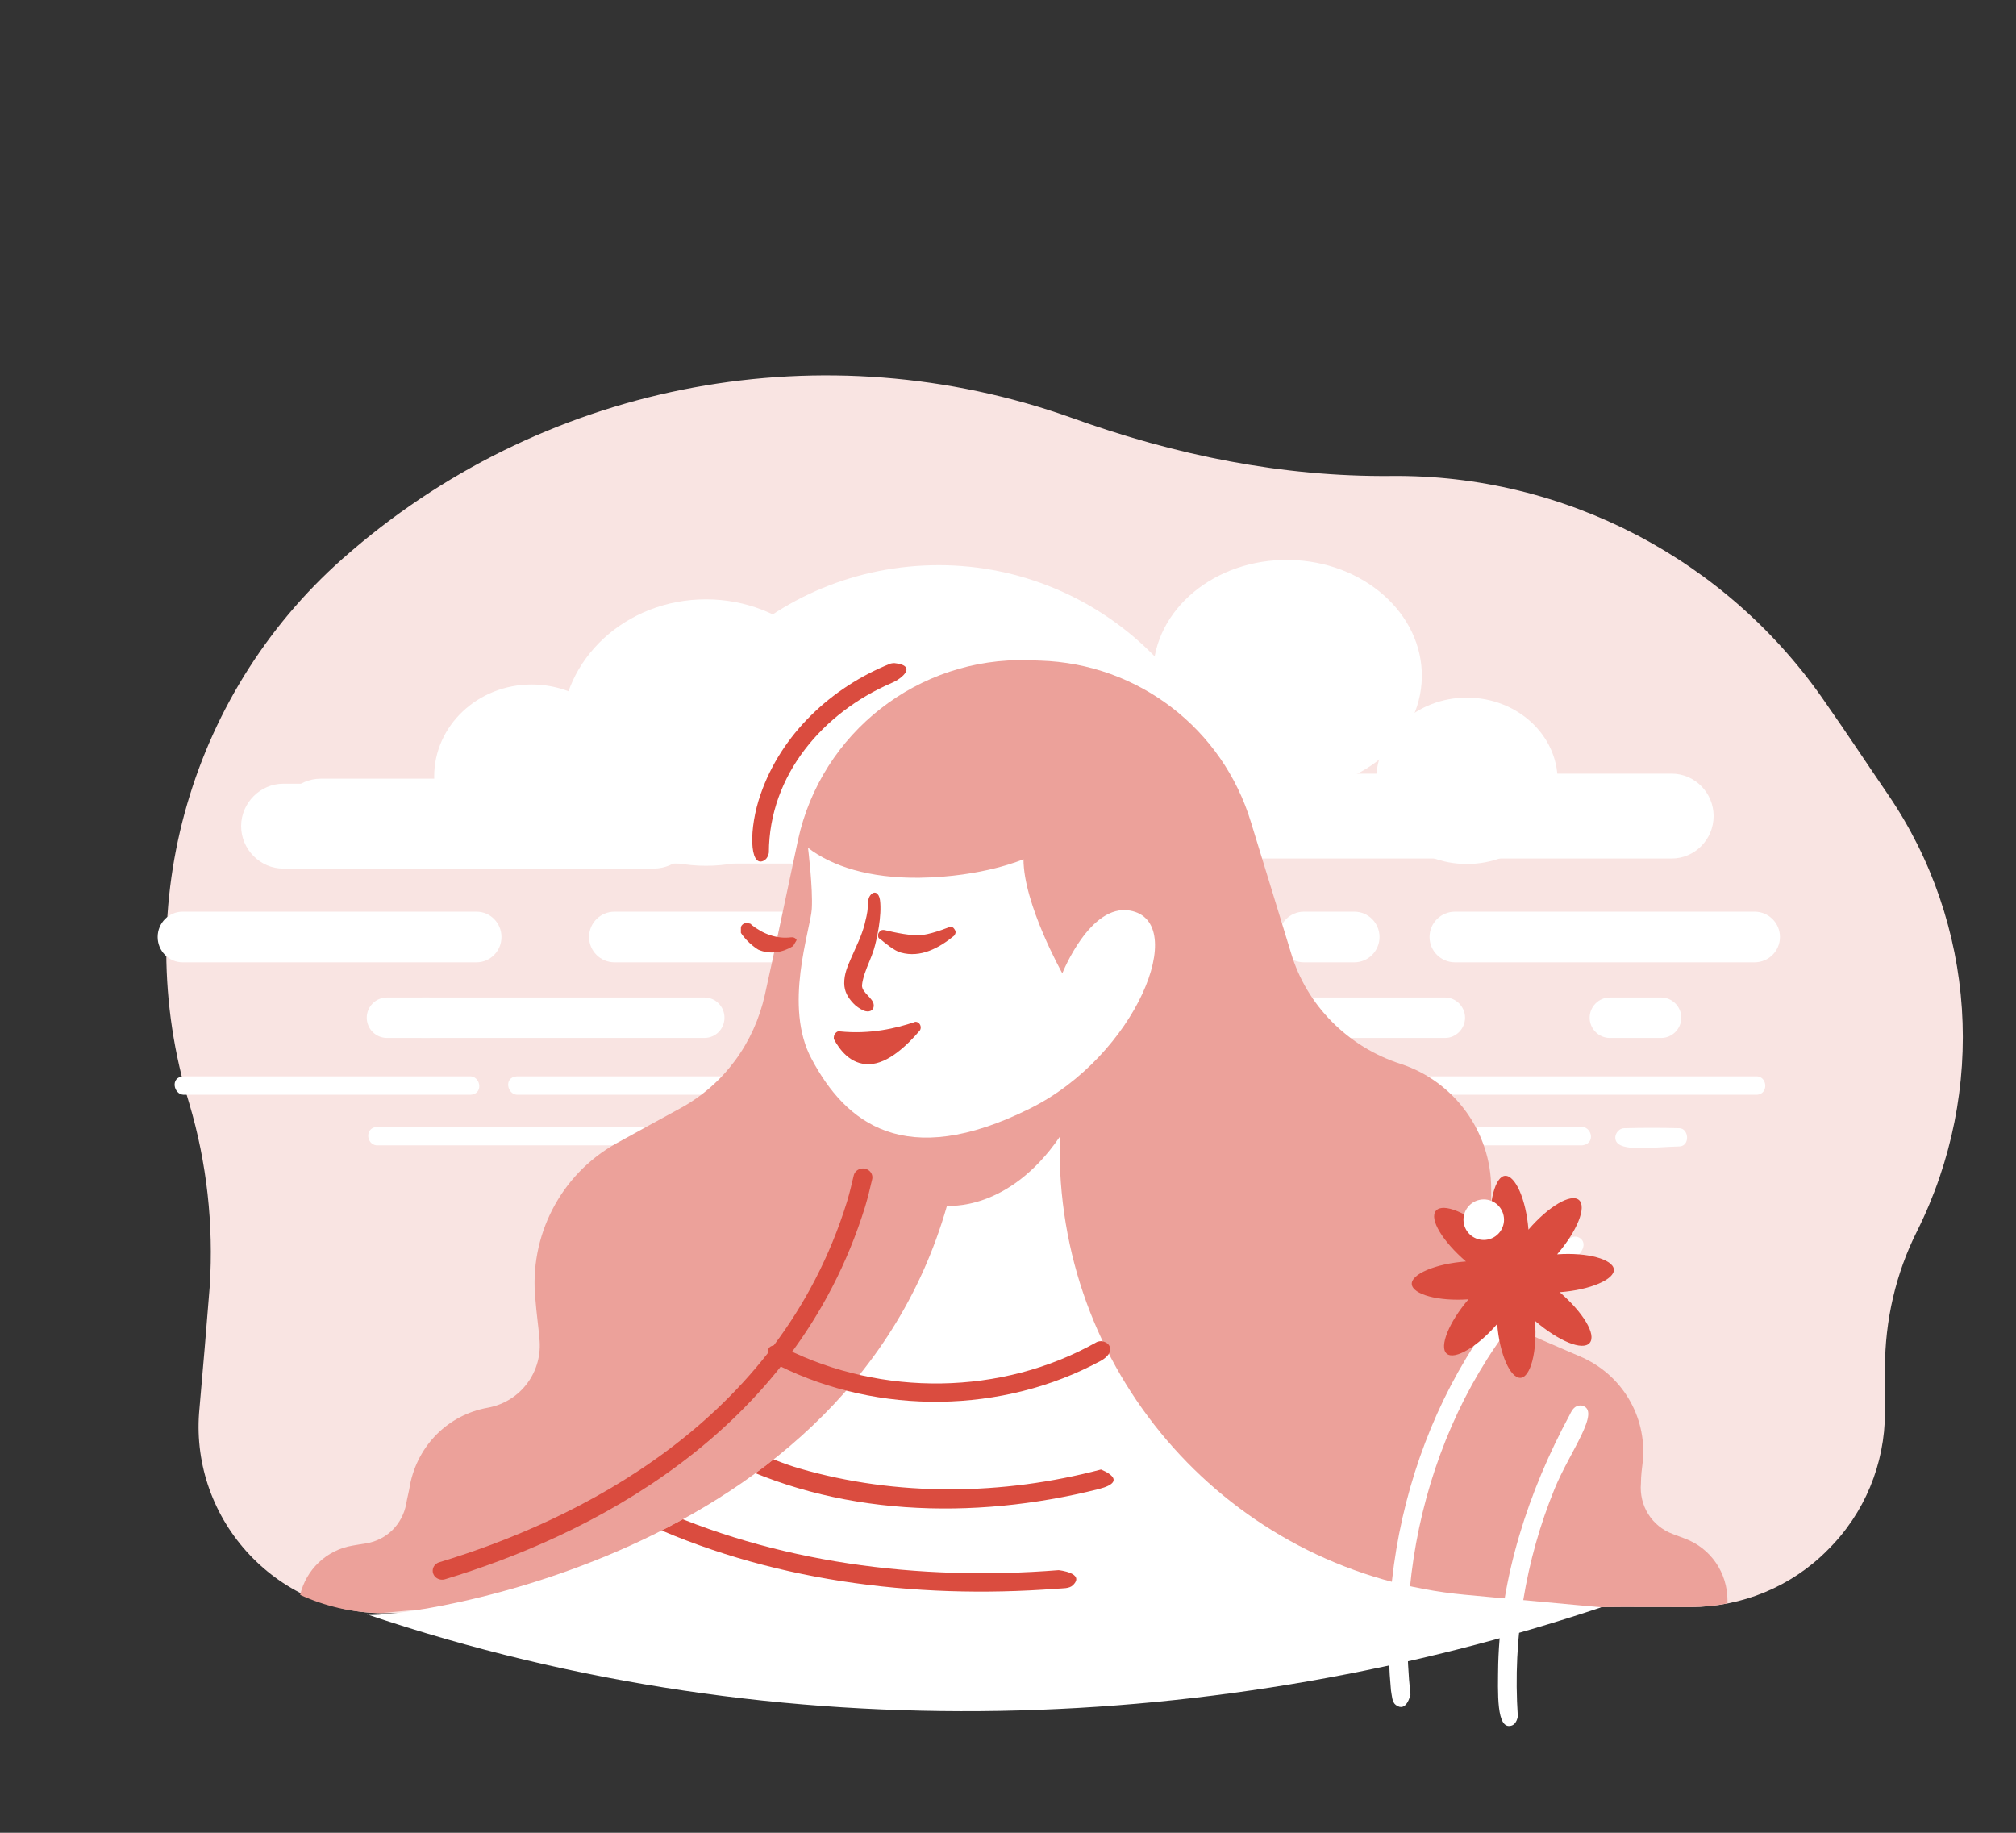 <svg data-svgs-path="theme_todoist/inbox_zero.svg" viewBox="0 0 220 200" xmlns="" fill-rule="evenodd" clip-rule="evenodd" stroke-linecap="round" stroke-linejoin="round" stroke-miterlimit="1.5"><rect x="0" y="0" width="220" height="200" fill="#333333" stroke="none"/><g transform="translate(-2050)"><g id="InboxZero"><path fill="none" d="M1800-100h300v300h-300z" transform="matrix(.733 0 0 .667 730 66.667)"></path><path d="M17729 1379.65h-44c-5.4.09-10.5-2.09-14.2-6.01-3.7-3.92-5.6-9.21-5.2-14.58.4-4.57.8-9.2 1.1-13.07.4-6.32-.3-12.68-2.1-18.74-6.3-20.5.2-42.79 16.5-56.7.1-.09.2-.18.3-.26 20.4-17.43 48.6-22.61 73.9-13.61 10.7 3.87 21.7 6.1 32.9 6 17.8-.19 34.6 8.57 44.7 23.34 2.2 3.14 4.3 6.33 6.4 9.4 9.1 13.32 10.2 30.51 3 44.93-2.2 4.37-3.3 9.2-3.3 14.08v4.56c0 5.31-2.1 10.41-5.9 14.16-3.7 3.75-8.8 5.86-14.1 5.86-4-.01-7-.01-7-.01l-83 .65z" fill="#f9e4e2" transform="translate(-16671.478 -1287.763) scale(1.061)"></path><path d="M18900 1167.23c0-3.99-1.3-7.23-2.9-7.23h-34.2c-1.6 0-2.9 3.24-2.9 7.23 0 4 1.3 7.24 2.9 7.24h34.2c1.6 0 2.9-3.24 2.9-7.24z" fill="#fff" transform="matrix(.938 0 0 .382 -15623.476 -343.635)"></path><path d="M18900 1167.23c0-3.99-1.3-7.23-2.9-7.23h-34.2c-1.6 0-2.9 3.24-2.9 7.23 0 4 1.3 7.24 2.9 7.24h34.2c1.6 0 2.9-3.24 2.9-7.24z" fill="#fff" transform="matrix(.956 0 0 .382 -15915.877 -343.635)"></path><path d="M18900 1167.23c0-3.99-1.3-7.23-2.9-7.23h-34.2c-1.6 0-2.9 3.24-2.9 7.23 0 4 1.3 7.24 2.9 7.24h34.2c1.6 0 2.9-3.24 2.9-7.24z" fill="#fff" transform="matrix(-.956 0 0 .382 20274.403 -343.635)"></path><path d="M18900 1167.23c0-3.99-4.5-7.23-10-7.23h-20c-5.5 0-10 3.24-10 7.23 0 4 4.5 7.24 10 7.24h20c5.5 0 10-3.24 10-7.24z" fill="#fff" transform="matrix(-.275 0 0 .382 7387.045 -343.635)"></path><path d="M18900 1167.23c0-3.99-1.7-7.23-3.7-7.23h-32.6c-2 0-3.7 3.24-3.7 7.23 0 4 1.7 7.24 3.7 7.24h32.6c2 0 3.7-3.24 3.7-7.24z" fill="#fff" transform="matrix(-1.24 0 0 .64 25512.315 -656.877)"></path><path d="M18900 1167.23c0-3.99-1.3-7.23-2.8-7.23h-34.4c-1.5 0-2.8 3.24-2.8 7.23 0 4 1.3 7.24 2.8 7.24h34.4c1.5 0 2.8-3.24 2.8-7.24z" fill="#fff" transform="matrix(1.648 0 0 .64 -29000.906 -657.425)"></path><ellipse cx="15804.9" cy="618.475" rx="10.066" ry="7.745" fill="#fff" transform="matrix(-1.567 0 0 1.877 26893.318 -1080.936)"></ellipse><path d="M15804.9 610.729c5.6 0 10.1 3.471 10.1 7.746h-20.2c0-4.275 4.6-7.746 10.1-7.746z" fill="#fff" transform="matrix(-3.229 0 0 4.127 53186.476 -2458.803)"></path><ellipse cx="15804.9" cy="618.475" rx="10.066" ry="7.745" fill="#fff" transform="matrix(-1.057 0 0 1.296 18813.8 -716.811)"></ellipse><path d="M557.517 1647.1c.945.15 1.164 1.74-.1 1.81H528.5c-.987-.06-1.34-1.74 0-1.82h28.917c.033.01.066.01.1.01z" fill="#fff" fill-rule="nonzero" transform="matrix(1.084 0 0 1.104 1497.112 -1700.933)"></path><path d="M567.467 1647.11c.675.2.699 1.72-.101 1.8H528.5c-.731-.08-.908-1.72 0-1.82h38.866c.034.01.067.01.101.02z" fill="#fff" fill-rule="nonzero" transform="matrix(1.479 0 0 1.104 1402.612 -1700.933)"></path><path d="M567.679 1647.1c6.563.06 7.462 1.73 0 1.8-19.746.07-42.15.56-45.235-.58-1.444-.53 1.501-1.18 5.743-1.22 13.161-.05 26.332-.05 39.492 0z" fill="#fff" fill-rule="nonzero" transform="matrix(.154 0 0 1.104 2145.873 -1695.283)"></path><path d="M557.466 1647.12c.204.29.237 1.65-.049 1.79H528.5c-.236-.11-.281-1.68 0-1.82h28.917l.049.03z" fill="#fff" fill-rule="nonzero" transform="matrix(4.551 0 0 1.104 -314.136 -1695.413)"></path><path d="M557.521 1647.1c.988.15 1.216 1.74-.104 1.81H528.5c-1.03-.06-1.4-1.74 0-1.82h28.917c.035.01.069.01.104.01z" fill="#fff" fill-rule="nonzero" transform="matrix(1.038 0 0 1.104 1557.822 -1700.933)"></path><path d="M18900 1167.23c0-3.99-1.1-7.23-2.5-7.23h-35c-1.4 0-2.5 3.24-2.5 7.23 0 4 1.1 7.24 2.5 7.24h35c1.4 0 2.5-3.24 2.5-7.24z" fill="#fff" transform="matrix(-.879 0 0 .305 18707 -244.949)"></path><path d="M18900 1167.23c0-3.99-4-7.23-8.8-7.23h-22.4c-4.8 0-8.8 3.24-8.8 7.23 0 4 4 7.24 8.8 7.24h22.4c4.8 0 8.8-3.24 8.8-7.24z" fill="#fff" transform="matrix(-.25 0 0 .305 6948.474 -244.949)"></path><path d="M18900 1167.23c0-3.99-4.4-7.23-9.8-7.23h-20.4c-5.4 0-9.8 3.24-9.8 7.23 0 4 4.4 7.24 9.8 7.24h20.4c5.4 0 9.8-3.24 9.8-7.24z" fill="#fff" transform="matrix(-.225 0 0 .305 6342.523 -244.949)"></path><path d="M18900 1167.23c0-3.99-1.2-7.23-2.6-7.23h-34.8c-1.4 0-2.6 3.24-2.6 7.23 0 4 1.2 7.24 2.6 7.24h34.8c1.4 0 2.6-3.24 2.6-7.24z" fill="#fff" transform="matrix(-.837 0 0 .305 17995.698 -244.949)"></path><path d="M18900 1167.23c0-3.99-1.4-7.23-3.1-7.23h-33.8c-1.7 0-3.1 3.24-3.1 7.23 0 4 1.4 7.24 3.1 7.24h33.8c1.7 0 3.1-3.24 3.1-7.24z" fill="#fff" transform="matrix(1.477 0 0 .64 -25678.298 -657.975)"></path><ellipse cx="15804.9" cy="618.475" rx="10.066" ry="7.745" fill="#fff" transform="matrix(-.984 0 0 1.172 17762.098 -639.646)"></ellipse><ellipse cx="15804.9" cy="618.475" rx="10.066" ry="7.745" fill="#fff" transform="matrix(-1.457 -.024 -.026 1.622 25234.314 -550.184)"></ellipse><path d="M17676 1377.76c.6-2.58 2.7-4.62 5.4-5.07.5-.08.9-.16 1.4-.23 2.1-.35 3.7-1.95 4.1-4.03.1-.63.3-1.31.4-2 .8-4.04 3.9-7.19 8-7.92 3.4-.62 5.7-3.75 5.3-7.18-.1-1.23-.3-2.57-.4-3.91-.7-6.56 2.6-12.91 8.3-16.09 2.2-1.21 4.5-2.48 6.6-3.62 4.5-2.45 7.6-6.72 8.7-11.69 1-4.47 2.2-10.28 3.4-15.88 2.4-11.07 12.4-18.86 23.7-18.51.4.01.8.02 1.2.04 10.1.31 18.8 7.01 21.7 16.65 1.4 4.59 2.9 9.42 4.1 13.38 1.6 5.44 5.9 9.72 11.3 11.45 5.5 1.8 9.3 6.99 9.3 12.85v7.88c0 3.29 2 6.27 5 7.57 1.3.56 2.7 1.17 4.1 1.77 4.3 1.81 6.9 6.13 6.5 10.72-.1.81-.2 1.6-.2 2.34-.2 2.29 1.1 4.42 3.3 5.23l1.2.45c2.7 1 4.4 3.54 4.4 6.37v.3c-1.2.25-2.5.38-3.8.38-4-.01-7-.01-7-.01l-4.4.03c-23.2-1.03-84.4-3.15-123.3.6-2.9-.04-5.7-.68-8.3-1.87z" fill="#eca19a" transform="translate(-16671.478 -1287.763) scale(1.061)"></path><path d="M2489.24 2404.58c.97.17.35 1.12-.12 1.46-2.89 2.16-5.18 6.74-5.19 12.43 0 0-.03.46-.23.61-.59.48-.63-2.37-.12-4.88.87-4.38 2.98-7.84 5.49-9.58 0 0 .08-.04.17-.04z" fill="#da4c3f" fill-rule="nonzero" transform="matrix(2.579 0 0 1.488 -4272.15 -3505.654)"></path><g transform="translate(-16668.478 -1287.763) scale(1.061)"><path d="M17680 1379.75c.2.79 48.9-4.14 59.7-42.02 0 0 6.3.68 11.6-7.09v2.5c.6 23.29 18.5 42.47 41.7 44.61 8 .74 14 1.29 14 1.29-38.7 12.9-83.9 15.27-127 .71z" fill="#fff"></path><clipPath id="_clip1"><path d="M17680 1379.75c.2.79 48.9-4.14 59.7-42.02 0 0 6.3.68 11.6-7.09v2.5c.6 23.29 18.5 42.47 41.7 44.61 8 .74 14 1.29 14 1.29-38.7 12.9-83.9 15.27-127 .71z"></path></clipPath><g clip-path="url(#_clip1)"><path d="M2469.83 2472.34c1.01.26 5.68 4.51 9.73 6.39 11.98 5.55 24.84 4.34 36.68-2.44 0 0 3.7 2.29-.18 4.46-15.16 8.3-31.97 8.55-46.26-3.97-2.61-2.29-.78-4.46.03-4.44z" fill="#da4c3f" fill-rule="nonzero" transform="matrix(.844 .033 -.018 .452 15676.4 162.548)"></path><path d="M2469.87 2473.12c.49.23.55.45.81.68 9.67 8.37 20.7 10.99 31.39 9.4 0 0 2.06.4 1.09 2.16-.28.51-.79.43-1.25.5-10.97 1.55-22.18-1.15-32.04-9.87-1.73-1.53-.54-2.98 0-2.87z" fill="#da4c3f" fill-rule="nonzero" transform="matrix(1.344 0 0 .718 14388.4 -407.72)"></path></g></g><path d="M17697.8 1376.98c13.9-4.45 34.8-15.04 41.9-39.25.3-1.05.5-2 .7-2.88" fill="none" stroke="#da4c3f" stroke-width="1.91" transform="matrix(1.078 0 0 1.019 -16979.979 -1231.733)"></path><path d="M17733.7 1308.12s.4 3.22.3 4.88c-.1 1.66-2.3 7.78 0 12 2.7 5.06 7.4 8.91 17.4 3.94 8.5-4.21 12.8-14.96 8-15.81-3.2-.57-5.4 5.01-5.4 5.01s-3.1-5.53-3.1-9.11c0 0-3.2 1.41-8.3 1.48-4 .05-7-.92-8.9-2.39z" fill="#fff" transform="translate(-22103.79 -1695.683) scale(1.367)"></path><path d="M17735.3 1313.74c.1.01.2.04.2.09 1 .64 2.2.99 3.4.87.4-.04.5.19.5.19l-.3.41c-.9.45-2 .6-3 .25 0 0-.9-.42-1.5-1.16v-.25-.11c0-.1.1-.19.2-.25s.3-.08.4-.06c0 0 .1.01.1.02z" fill="#da4c3f" fill-rule="nonzero" transform="matrix(1.267 0 0 1.583 -20338.886 -1978.883)"></path><path d="M17741.3 1313.33c.2.03.3.18.4.38.1.2 0 .42-.1.55-1.4 1.26-3.1 2.26-4.9 1.7-.6-.16-1.5-1.01-1.9-1.37-.2-.09-.2-.25-.2-.4 0-.16.1-.31.2-.41.1-.1.2-.13.4-.1.9.24 2.6.65 3.5.5 1.1-.17 2.6-.86 2.6-.86v.01z" fill="#da4c3f" fill-rule="nonzero" transform="matrix(1.185 0 0 1.077 -18869.683 -1313.343)"></path><path d="M17739.1 1321.59c-.1-.02-.2.04-.3.16-.1.12-.1.27-.1.4.4.74 1.2 1.89 2.6 1.85 1.4-.04 2.8-1.41 3.7-2.46.1-.13.1-.33 0-.48-.1-.15-.3-.21-.4-.14-1.3.43-3.2.91-5.5.67z" fill="#da4c3f" transform="translate(-24254.195 -1853.983) scale(1.488)"></path><path d="M2510.95 2480.69c1.19.43 1.48 2.1-.52 2.94-13.46 5.48-29.07 2.55-40.57-7.38-2.06-1.77-1.18-4.51 1.11-2.48 11.12 9.68 26.26 12.59 39.31 6.96 0 0 .25-.13.67-.04z" fill="#da4c3f" fill-rule="nonzero" transform="matrix(.843 -.142 .119 .707 -241.727 -1250.943)"></path><path d="M21142.1 1330.86c.9.15 1.1.97 0 1.72-12.7 8.72-18.8 23.47-17 37.05 0 0-.4 1.56-1.5.88-.4-.24-.4-.8-.5-1.24-1.6-14.08 5-29.2 17.9-37.98.3-.19.6-.47 1.1-.43z" fill="#fff" fill-rule="nonzero" transform="matrix(1.064 0 0 1.289 -20273.186 -1580.533)"></path><path d="M21142.4 1330.48c5.1.57-3 5.84-6.8 10.55-7.3 9.04-10.5 18.85-9.2 28.78 0 0-.2.98-1.6 1.19-3.8.57-3.4-4.1-3.3-7.82.6-11 7.5-21.8 17.9-31.54.6-.63 1.3-1.25 3-1.16z" fill="#fff" fill-rule="nonzero" transform="matrix(.436 0 0 .862 -6995.477 -993.494)"></path><path d="M21078.5 1361.13c0-2.28.6-4.13 1.4-4.13.8 0 1.4 1.85 1.4 4.13 1.6-1.61 3.4-2.48 3.9-1.93.5.54-.3 2.29-1.9 3.9 2.3 0 4.1.63 4.1 1.4 0 .77-1.8 1.4-4.1 1.4 1.6 1.61 2.4 3.36 1.9 3.9-.5.55-2.3-.32-3.9-1.93 0 2.28-.6 4.13-1.4 4.13-.8 0-1.4-1.85-1.4-4.13-1.6 1.61-3.4 2.48-3.9 1.93-.5-.54.3-2.29 1.9-3.9-2.2 0-4.1-.63-4.1-1.4 0-.77 1.9-1.4 4.1-1.4-1.6-1.61-2.4-3.36-1.9-3.9.5-.55 2.3.32 3.9 1.93z" fill="#da4c3f" transform="matrix(.962 -1.118 1.118 .962 -19589.285 22394.01)"></path><circle cx="21134.2" cy="1315.25" r="1.75" fill="#fff" transform="matrix(1.236 -.265 .265 1.236 -24258.495 4108.01)"></circle><g><path d="M2146.03 98.209c-.11-.777-.62-1.081-1.06-.501-.24.317-.25.712-.28 1.375-.01.499-.21 1.266-.33 1.754-.34 1.32-.93 2.446-1.47 3.695-.39.903-.77 1.737-.76 2.78.01.887.4 1.548.99 2.172.26.284.7.608 1.14.796.49.203 1.11.085 1.09-.599-.03-.775-1.32-1.357-1.28-2.161.02-.361.18-.939.29-1.271.3-.887.72-1.742 1-2.634.33-1.069.9-3.709.67-5.406z" fill="#da4c3f"></path></g></g></g></svg>